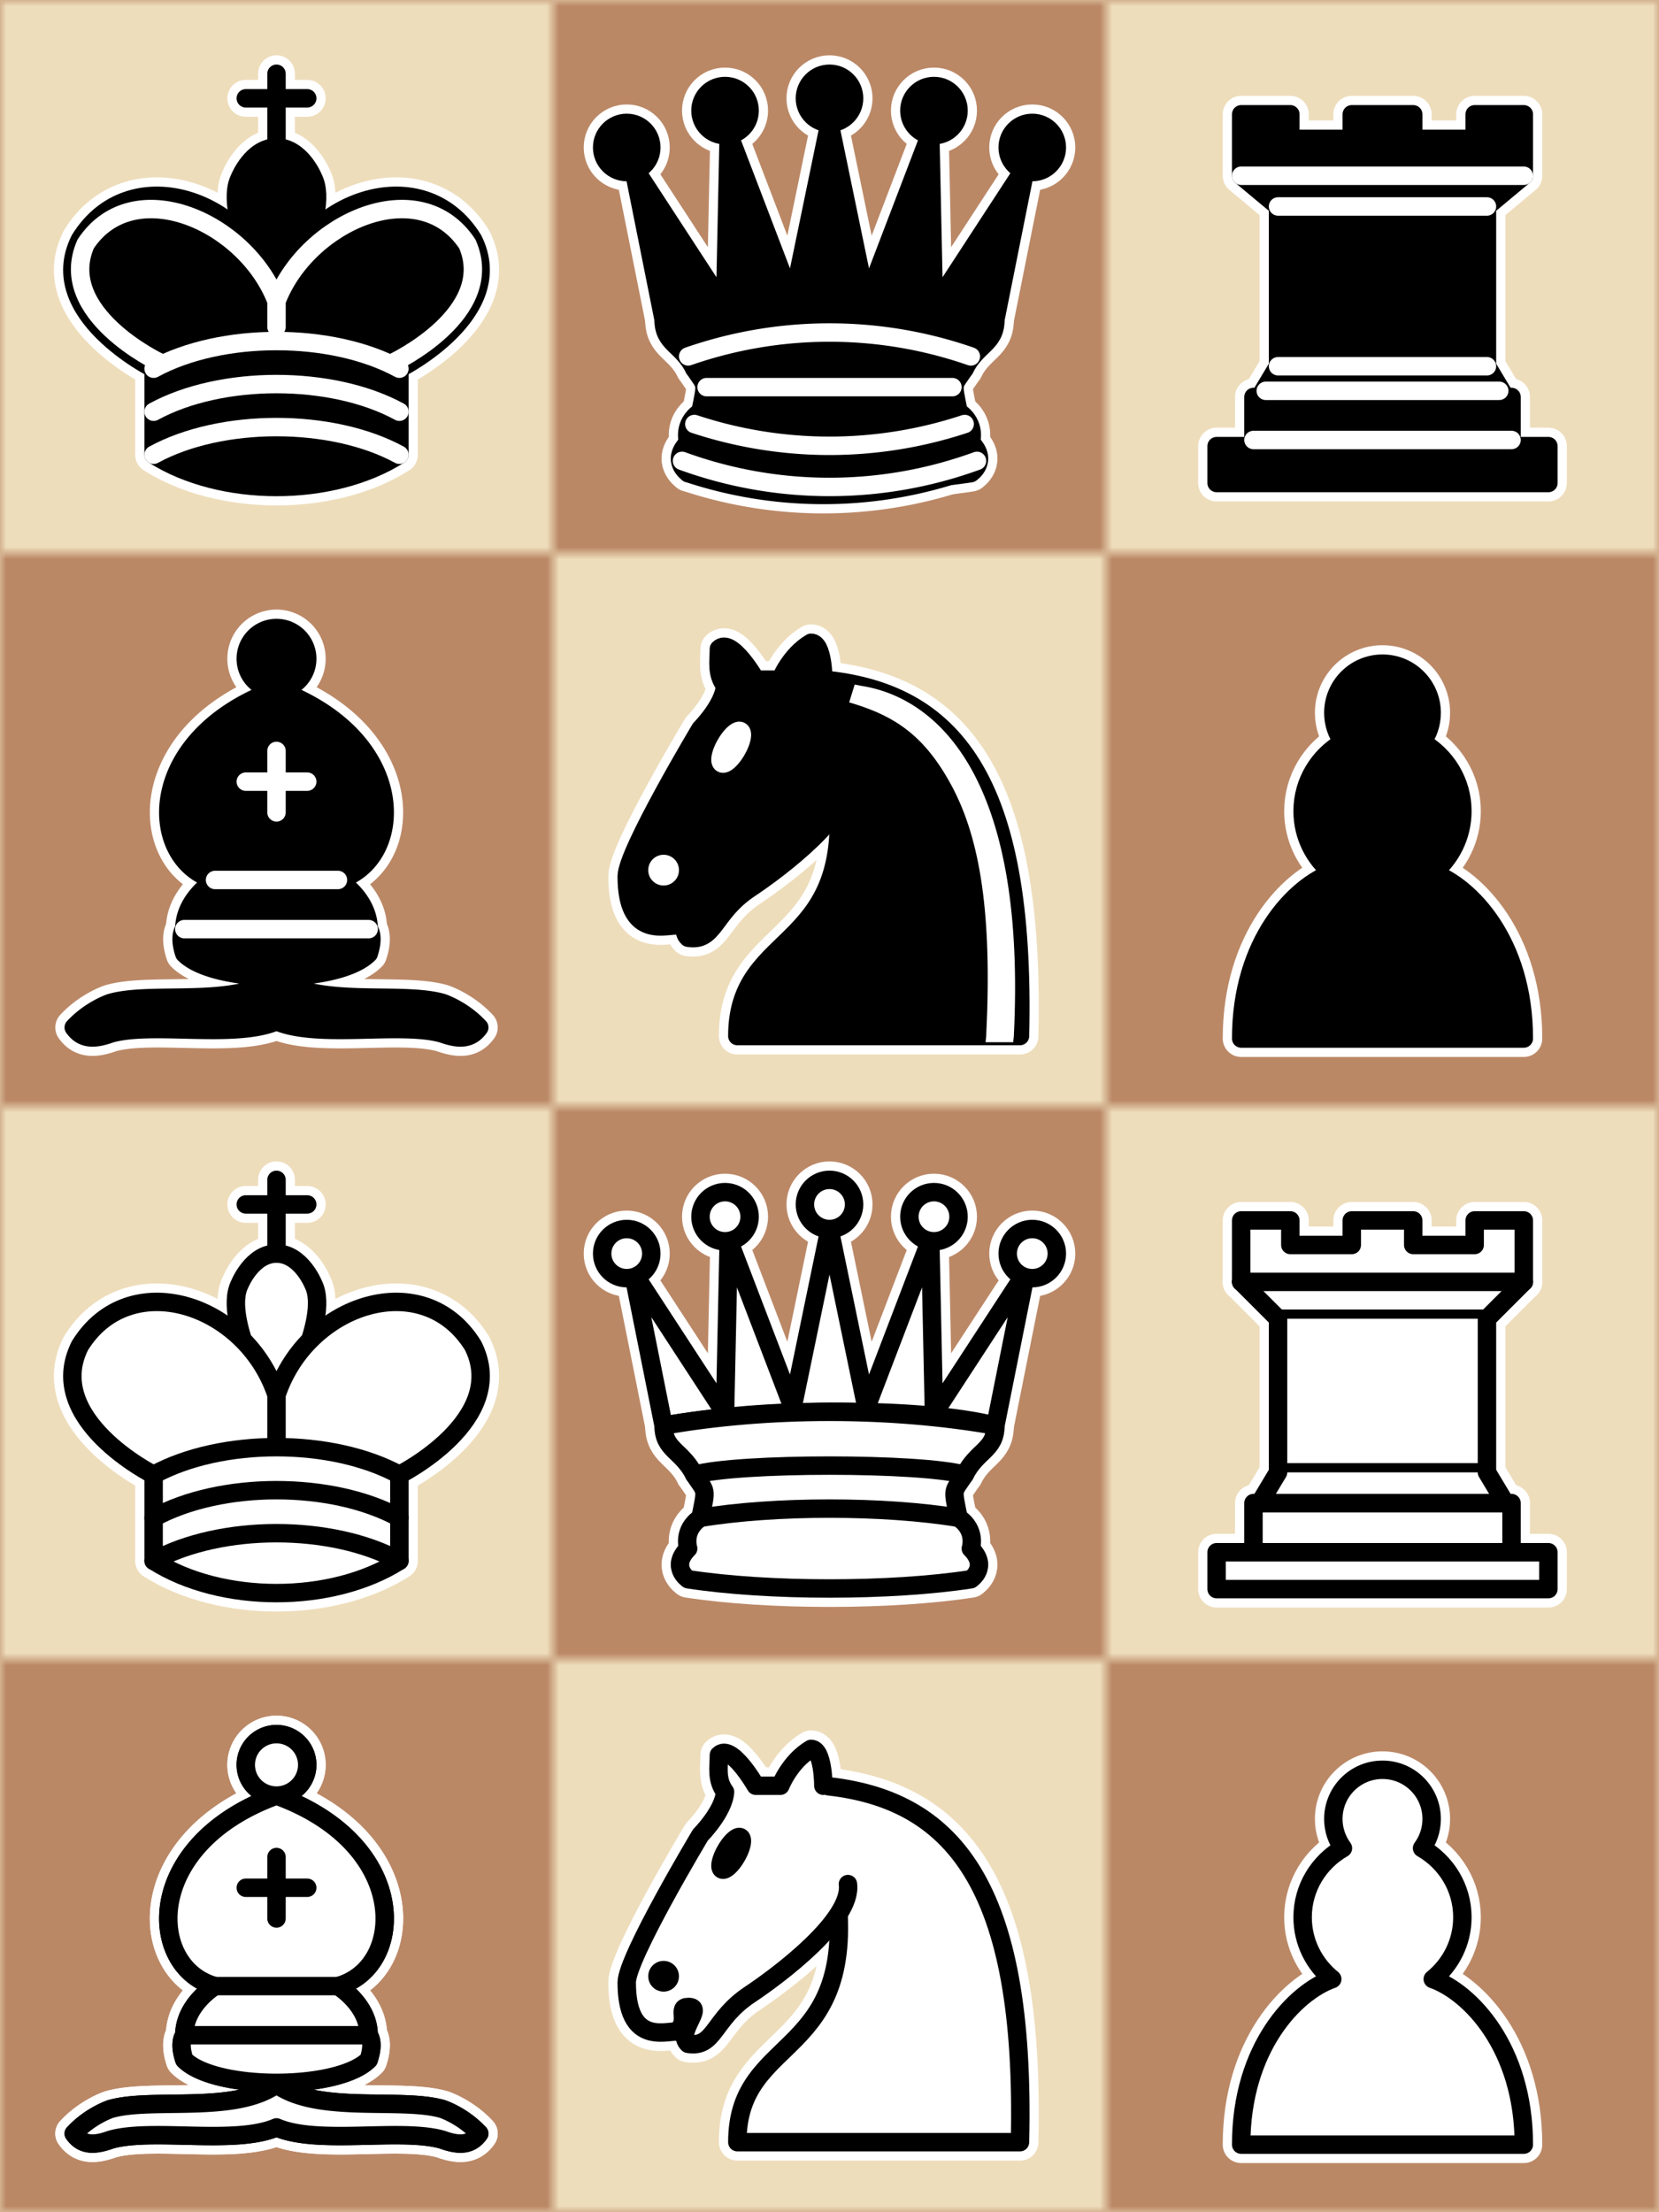 <svg xmlns="http://www.w3.org/2000/svg" width="135" height="180">
  <!--- attributtion and license -->
  <desc>
    Chess piece definitions derived from Wikimedia Commons images by Colin M.L. Burnett.
    Refactored by Geert Bosch to reduce repetition and allow easier styling changes.
    See https://en.wikipedia.org/wiki/User:Cburnett/GFDL_images/Chess. CC BY-SA 3.0 license.
  </desc>
  <style>
    .outline {
      stroke: #fff;
      stroke-width: 3;
    }

    .piece {
      stroke: #000;
      stroke-width: 1.5;
      stroke-linecap: round;
      stroke-linejoin: round;
    }

    .paper-board {
      fill: url(#hatch2x2);
    }

    .green-board {
      fill: url(#green2x2);
    }

    .brown-board {
      fill: url(#brown2x2);
    }
  </style>
  <defs>
    <!-- king -->
    <g id="k45g1">
      <path d="M22.5 11.63V6M20 8h5M22.5 25s4.5-7.5 3-10.5c0 0-1-2.5-3-2.5s-3 2.5-3 2.5c-1.5 3 3 10.5 3 10.5" />
      <path
        d="M12.5 37c5.5 3.5 14.5 3.5 20 0v-7s9-4.5 6-10.5c-4-6.5-13.5-3.5-16 4V27v-3.5c-2.5-7.5-12-10.5-16-4-3 6 6 10.5 6 10.5v7" />
    </g>
    <g id="k45g2">
      <path
        d="M32 29.5s8.5-4 6.03-9.65C34.15 14 25 18 22.5 24.5v2.1-2.1C20 18 10.85 14 6.97 19.85 4.5 25.5 13 29.5 13 29.5" />
      <path id="k45p1" d="M12.5 30c5.5-3 14.5-3 20 0m-20 3.5c5.5-3 14.5-3 20 0m-20 3.5c5.5-3 14.5-3 20 0" />
    </g>
    <g id="k" class="piece">
      <use href="#k45g1" class="outline" />
      <use href="#k45g1" />
      <use href="#k45g2" stroke="#fff" />
    </g>
    <g id="K" class="piece">
      <use href="#k45g1" class="outline" />
      <use href="#k45g1" fill="#fff" />
      <use href="#k45p1" fill="#fff" />
    </g>

    <!-- queen -->
    <g id="q45g1">
      <path
        d="M9 26c8.5-1.5 21-1.5 27 0l2.5-12.5L31 25l-.3-14.1-5.2 13.6-3-14.5-3 14.5-5.2-13.6L14 25 6.5 13.5 9 26z" />
      <path
        d="M9 26c0 2 1.5 2 2.5 4 1 1.5 1 1 .5 3.5-1.5 1-1 2.5-1 2.5-1.5 1.5 0 2.5 0 2.5 6.5 1 16.5 1 23 0 0 0 1.5-1 0-2.5 0 0 .5-1.5-1-2.5-.5-2.5-.5-2 .5-3.5 1-2 2.5-2 2.5-4-8.5-1.5-18.5-1.5-27 0z" />
      <path d="M11.5 30c3.5-1 18.5-1 22 0 M12 33.5c6-1 15-1 21 0" />
      <circle cx="6" cy="12" r="2" />
      <circle cx="14" cy="9" r="2" />
      <circle cx="22.5" cy="8" r="2" />
      <circle cx="31" cy="9" r="2" />
      <circle cx="39" cy="12" r="2" />
    </g>
    <g id="q45g2">
      <use href="#q45g1" />
      <path d="M11 38.5a35 35 1 0022 0" />
    </g>
    <path id="q45p1" d="M11 29a35 35 1 0123 0M12.5 31.5h20M11.5 34.5a35 35 1 0022 0M10.5 37.5a35 35 1 0024 0" />
    <g id="q" class="piece">
      <use href="#q45g2" class="outline" />
      <use href="#q45g2" />
      <use href="#q45p1" stroke="#fff" />
    </g>
    <g id="Q" class="piece">
      <use href="#q45g1" class="outline" />
      <use href="#q45g1" fill="#fff" />
    </g>

    <!-- rook -->
    <path id="r45p1" d="M9 39.3h27v-3H9v3zM12.5 32.3l1.5-2.5h17l1.5 2.5h-20zM12 36.3v-4h21v4H12z
      M14 29.8v-13h17v13H14z
      M14 16.8l-3-2.5h23l-3 2.5H14zM11 14.3v-5h4v2h5v-2h5v2h5v-2h4v5H11z" />
    <path id="r45p2" d="M12 35.8h21M13 31.8h19M14 29.8h17M14 16.8h17M11 14.3h23" />
    <g id="r45g1">
      <path d="M9 39.3h27v-3H9v3zM12 36.3v-4h21v4H12zM11 14.3v-5h4v2h5v-2h5v2h5v-2h4v5" />
      <path d="M34 14.3l-3 3H14l-3-3" />
      <path d="M31 17.3v12.5H14V17.3" />
      <path d="M31 29.8l1.5 2.5h-20l1.5-2.5" />
      <path d="M11 14.3h23" />
    </g>
    <g id="r" class="piece">
      <use href="#r45p1" class="outline" />
      <use href="#r45p1" />
      <use href="#r45p2" stroke="#fff" />
    </g>
    <g id="R" class="piece">
      <use href="#r45g1" class="outline" />
      <use href="#r45g1" fill="#fff" />
    </g>

    <!-- bishop -->
    <g id="b45g1">
      <use href="#b45p1" />
      <path id="b45p1"
        d="M9 36.6c3.39-.97 10.11.43 13.5-2 3.39 2.43 10.11 1.03 13.5 2 0 0 1.65.54 3 2-.68.97-1.65.99-3 .5-3.39-.97-10.11.46-13.5-1-3.39 1.46-10.11.03-13.5 1-1.35.49-2.32.47-3-.5 1.35-1.46 3-2 3-2z M15 32.6c2.5 2.5 12.5 2.5 15 0 .5-1.5 0-2 0-2 0-2.5-2.5-4-2.5-4 5.5-1.5 6-11.5-5-15.5-11 4-10.5 14-5 15.5 0 0-2.5 1.5-2.5 4 0 0-.5.5 0 2z M25 8.6a2.5 2.5 0 11-5 0 2.5 2.5 0 115 0z" />
      <path id="b45p2" d="M17.5 26.6h10m-12.5 4h15m-7.5-14.5v5M20 18.6h5" />
    </g>
    <g id="b" class="piece">
      <use href="#b45p1" class="outline" />
      <use href="#b45p1" />
      <use href="#b45p2" stroke="#fff" />
    </g>
    <g id="B" class="piece">
      <use href="#b45g1" class="outline" />
      <use href="#b45g1" fill="#fff" />
    </g>

    <!-- knight -->
    <g id="n45g1">
      <path d="M22 10.3c10.5 1 16.5 8 16 29H15c0-9 10-6.5 8-21" />
      <path
        d="M24 18.3c.38 2.91-5.55 7.37-8 9-3 2-2.82 4.34-5 4-1.042-.94 1.41-3.04 0-3-1 0 .19 1.23-1 2-1 0-4.003 1-4-4 0-2 6-12 6-12s1.89-1.9 2-3.5c-.73-.994-.5-2-.5-3 1-1 3 2.5 3 2.5h2s.78-1.992 2.5-3c1 0 1 3 1 3" />
    </g>
    <g id="n45g2">
      <path id="n45p1"
        d="M9.5 25.8a.5.5 0 11-1 0 .5.5 0 111 0z M14.933 16.05a.5 1.5 30 11-.866-.5.5 1.5 30 11.866.5z" />
      <path
        d="M24.55 10.7l-.45 1.45.5.15c3.15 1 5.65 2.49 7.9 6.75s3.25 10.31 2.75 20.25l-.05.5h2.25l.05-.5c.5-10.06-.88-16.85-3.25-21.34-2.37-4.49-5.79-6.64-9.19-7.16l-.51-.1z"
        fill="#fff" stroke="none" />
    </g>
    <g id="n" class="piece">
      <use href="#n45g1" class="outline" />
      <use href="#n45g1" />
      <use href="#n45g2" fill="#fff" stroke="#fff" />
    </g>
    <g id="N" class="piece">
      <use href="#n45g1" class="outline" />
      <use href="#n45g1" fill="#fff" />
      <use href="#n45p1" fill="#000" />
    </g>

    <!-- pawn -->
    <path id="p45p1"
      d="M22.5 9c-2.21 0-4 1.79-4 4 0 .89.29 1.71.78 2.38C17.33 16.5 16 18.59 16 21c0 2.03.94 3.84 2.41 5.03-3 1.06-7.41 5.55-7.41 13.47h23c0-7.92-4.41-12.41-7.41-13.47 1.47-1.19 2.41-3 2.41-5.03 0-2.41-1.33-4.5-3.28-5.62.49-.67.78-1.49.78-2.38 0-2.21-1.79-4-4-4z" />
    <g id="p" class="piece">
      <use href="#p45p1" class="outline" />
      <use href="#p45p1" />
    </g>
    <g id="P" class="piece">
      <use href="#p45p1" class="outline" />
      <use href="#p45p1" fill="#fff" />
    </g>

    <!-- board -->
    <path id="lsq" d="M0 0h45v90h45V45H0z" />
    <path id="dsq" d="M0 45v45h45V0h45v45z" />
    <pattern id="hatch" width="4.89" height="9" patternTransform="rotate(45 0 0)" patternUnits="userSpaceOnUse">
      <line x1="0" y1="0" x2="0" y2="10" style="stroke:black; stroke-width:2" />
    </pattern>
    <pattern id="hatch2x2" width="90" height="90" patternUnits="userSpaceOnUse">
      <use href="#lsq" fill="url(#hatch)" />
    </pattern>
    <pattern id="green2x2" width="90" height="90" patternUnits="userSpaceOnUse">
      <use href="#lsq" fill="#eec" />
      <use href="#dsq" fill="#795" />
    </pattern>
    <pattern id="brown2x2" width="90" height="90" patternUnits="userSpaceOnUse">
      <use href="#lsq" fill="#edb" />
      <use href="#dsq" fill="#b86" />
    </pattern>
    <rect id="chessboard" width="100%" height="100%" />
  </defs>

  <!-- test all pieces on a small board -->
  <use href="#chessboard" class="brown-board" />
  <use href="#k" x="0" />
  <use href="#K" x="0" y="90" />
  <use href="#q" x="45" />
  <use href="#Q" x="45" y="90" />
  <use href="#r" x="90" />
  <use href="#R" x="90" y="90" />
  <use href="#b" x="0" y="45" />
  <use href="#B" x="0" y="135" />
  <use href="#n" x="45" y="45" />
  <use href="#N" x="45" y="135" />
  <use href="#p" x="90" y="45" />
  <use href="#P" x="90" y="135" />
</svg>